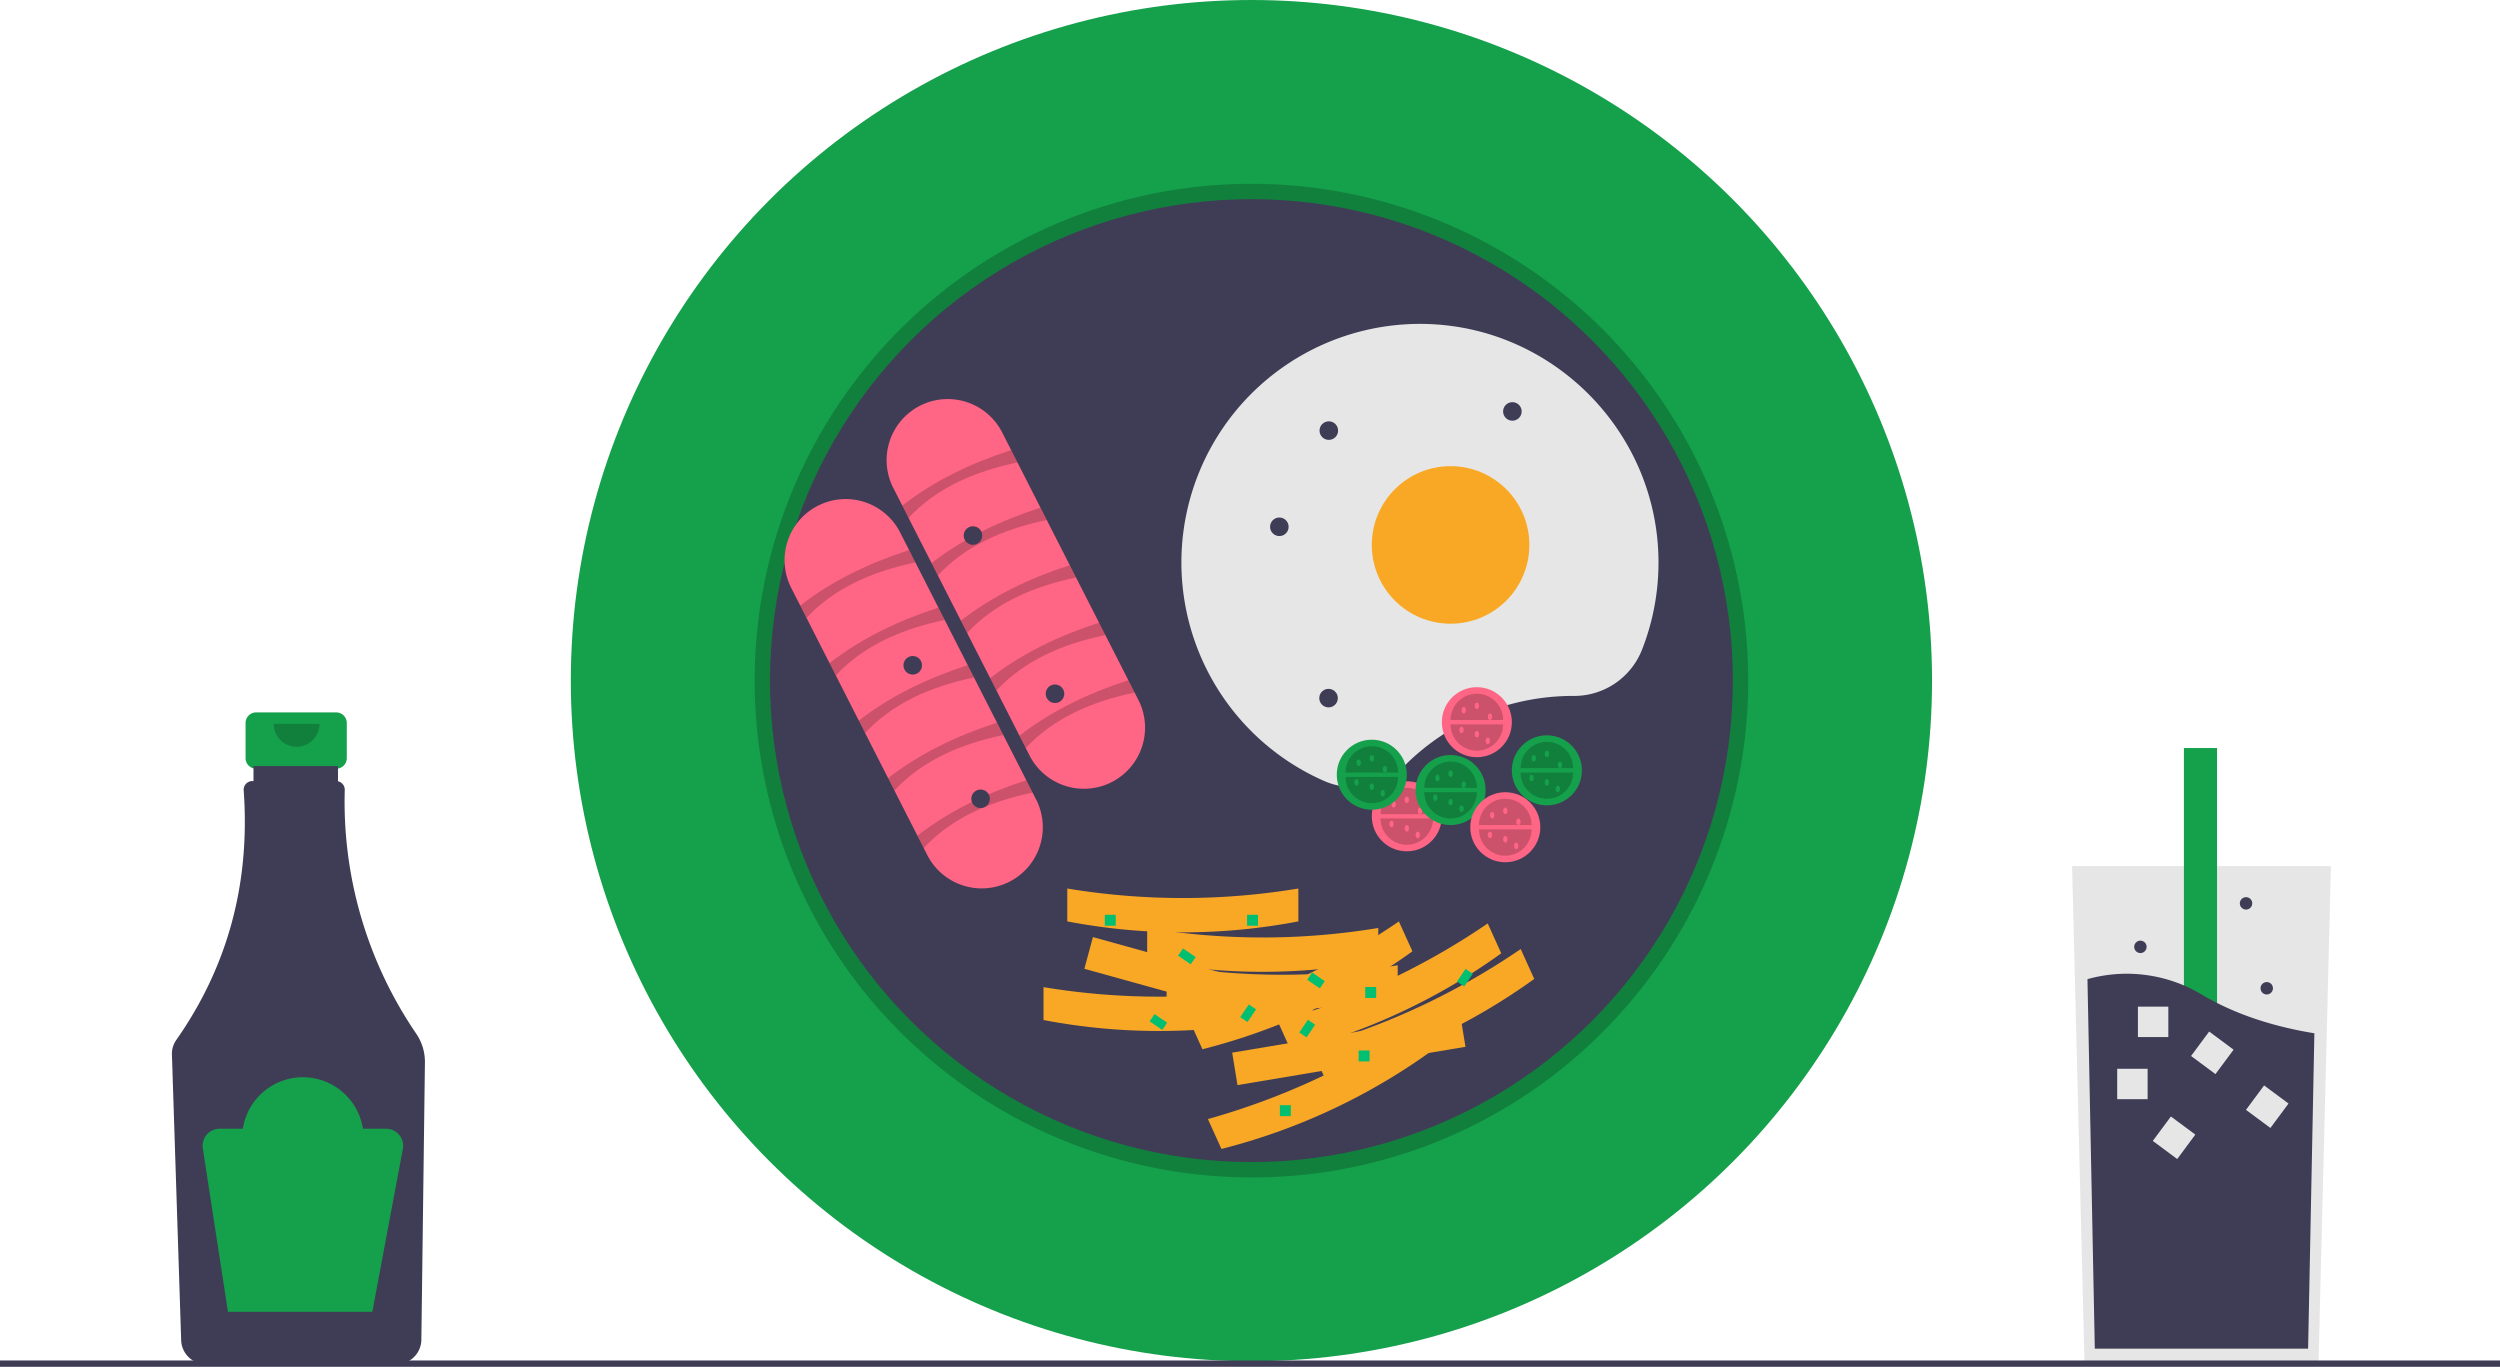 <svg xmlns="http://www.w3.org/2000/svg" id="e8a6e089-f0a2-4336-8fc5-733c88302415" data-name="Layer 1" width="888" height="485.489" viewBox="0 0 888 485.489" class="injected-svg gridItem__media" xmlns:xlink="http://www.w3.org/1999/xlink"><title>breakfast</title><path d="M275.412,460.3H246.993a3.768,3.768,0,0,0-3.768,3.768v12.474a3.768,3.768,0,0,0,3.768,3.768h4.709V499h19V480.31h4.709a3.768,3.768,0,0,0,3.768-3.768V464.068A3.768,3.768,0,0,0,275.412,460.3Z" transform="translate(-156 -207.256)" fill="#15A04B"></path><path d="M303.877,574.461a146.105,146.105,0,0,1-25.418-86.624,3.081,3.081,0,0,0-2.405-3.075V479.372H246.039v5.315h-.414a3.08,3.08,0,0,0-3.067,3.308q3.547,49.442-23.954,88.677a8.487,8.487,0,0,0-1.536,5.144l3.282,101.518a8.788,8.788,0,0,0,8.713,8.482h67.887a8.791,8.791,0,0,0,8.718-8.632l1.265-98.566A17.789,17.789,0,0,0,303.877,574.461Z" transform="translate(-156 -207.256)" fill="#3F3D56"></path><path d="M269.488,464.365a8.129,8.129,0,0,1-16.258,0" transform="translate(-156 -207.256)" opacity="0.2"></path><path d="M293.13,608.182h-8.221a21.576,21.576,0,0,0-42.649,0h-8.221a6.067,6.067,0,0,0-5.996,6.989l8.929,58.041h51.274l10.846-57.846A6.067,6.067,0,0,0,293.13,608.182Z" transform="translate(-156 -207.256)" fill="#15A04B"></path><polygon points="827.952 307.634 825.98 386.448 823.538 484.181 740.414 484.181 737.552 369.675 736 307.634 827.952 307.634" fill="#E6E6E6"></polygon><rect x="775.723" y="265.704" width="11.77" height="155.95" fill="#15A04B"></rect><path d="M978.067,574.275l-2.226,112.02H900.074l-2.608-131.244a51.634,51.634,0,0,1,40.827,5.615C950.952,568.154,965.173,572.184,978.067,574.275Z" transform="translate(-156 -207.256)" fill="#3F3D56"></path><rect x="752.031" y="379.63" width="10.8" height="10.8" fill="#E6E6E6"></rect><rect x="759.387" y="357.562" width="10.8" height="10.8" fill="#E6E6E6"></rect><rect x="936.424" y="575.816" width="10.8" height="10.8" transform="translate(375.575 -653.921) rotate(36.563)" fill="#E6E6E6"></rect><rect x="955.937" y="594.951" width="10.8" height="10.8" transform="translate(390.814 -661.779) rotate(36.563)" fill="#E6E6E6"></rect><rect x="922.834" y="605.986" width="10.8" height="10.8" transform="translate(390.873 -639.888) rotate(36.563)" fill="#E6E6E6"></rect><circle cx="805.148" cy="351.035" r="2.207" fill="#3F3D56"></circle><circle cx="760.275" cy="336.323" r="2.207" fill="#3F3D56"></circle><circle cx="797.792" cy="320.875" r="2.207" fill="#3F3D56"></circle><circle cx="444.508" cy="241.754" r="241.754" fill="#15A04B"></circle><path d="M600.508,625.467a176.456,176.456,0,1,1,124.774-51.683A175.304,175.304,0,0,1,600.508,625.467Zm0-342.031c-91.298,0-165.574,74.276-165.574,165.574,0,91.298,74.276,165.574,165.574,165.574,91.298,0,165.574-74.277,165.574-165.574C766.082,357.711,691.806,283.435,600.508,283.435Z" transform="translate(-156 -207.256)" opacity="0.2"></path><circle cx="444.508" cy="241.754" r="171.016" fill="#3F3D56"></circle><path d="M473.327,380.627a21.704,21.704,0,1,1,38.681-19.698l48.316,94.878a21.704,21.704,0,1,1-38.681,19.698Z" transform="translate(-156 -207.256)" fill="#FF6584"></path><path d="M478.717,391.21l-2.23-4.379c11.129-8.647,24.198-15.007,38.681-19.698l2.23,4.379C501.722,374.776,488.386,380.817,478.717,391.21Z" transform="translate(-156 -207.256)" opacity="0.2"></path><path d="M489.123,411.645l-2.23-4.379c11.129-8.647,24.198-15.007,38.681-19.698l2.23,4.379C512.129,395.211,498.793,401.252,489.123,411.645Z" transform="translate(-156 -207.256)" opacity="0.2"></path><path d="M499.53,432.081l-2.23-4.379c11.129-8.647,24.198-15.007,38.681-19.698l2.23,4.379C522.535,415.647,509.199,421.688,499.53,432.081Z" transform="translate(-156 -207.256)" opacity="0.2"></path><path d="M509.936,452.516l-2.23-4.379c11.129-8.647,24.198-15.007,38.681-19.698l2.23,4.379C532.942,436.082,519.606,442.123,509.936,452.516Z" transform="translate(-156 -207.256)" opacity="0.2"></path><path d="M520.343,472.951l-2.23-4.379c11.129-8.647,24.198-15.007,38.681-19.698l2.23,4.379C543.349,456.517,530.013,462.558,520.343,472.951Z" transform="translate(-156 -207.256)" opacity="0.2"></path><path d="M437.079,416.146a21.704,21.704,0,1,1,38.681-19.698l48.316,94.878a21.704,21.704,0,0,1-38.681,19.698Z" transform="translate(-156 -207.256)" fill="#FF6584"></path><path d="M442.468,426.729l-2.23-4.379c11.129-8.647,24.198-15.007,38.681-19.698l2.23,4.379C465.474,410.295,452.138,416.336,442.468,426.729Z" transform="translate(-156 -207.256)" opacity="0.2"></path><path d="M452.875,447.164l-2.23-4.379c11.129-8.647,24.198-15.007,38.681-19.698l2.23,4.379C475.881,430.73,462.544,436.771,452.875,447.164Z" transform="translate(-156 -207.256)" opacity="0.2"></path><path d="M463.281,467.6l-2.23-4.379c11.129-8.647,24.198-15.007,38.681-19.698l2.23,4.379C486.287,451.166,472.951,457.207,463.281,467.6Z" transform="translate(-156 -207.256)" opacity="0.2"></path><path d="M473.688,488.035l-2.23-4.379c11.129-8.647,24.198-15.007,38.681-19.698l2.23,4.379C496.694,471.601,483.358,477.642,473.688,488.035Z" transform="translate(-156 -207.256)" opacity="0.2"></path><path d="M484.095,508.47l-2.23-4.379c11.129-8.647,24.198-15.007,38.681-19.698l2.23,4.379C507.1,492.036,493.764,498.077,484.095,508.47Z" transform="translate(-156 -207.256)" opacity="0.2"></path><path d="M714.778,454.451l.153 0a25.888,25.888,0,0,0,24.239-16.236,84.503,84.503,0,0,0,5.923-31.694c-.271-45.911-37.622-83.575-83.529-84.21a84.744,84.744,0,0,0-35.277,162.32,25.667,25.667,0,0,0,28.506-5.286A84.458,84.458,0,0,1,714.778,454.451Z" transform="translate(-156 -207.256)" fill="#E6E6E6"></path><circle cx="515.246" cy="193.559" r="27.984" fill="#F9A825"></circle><circle cx="454.426" cy="187.115" r="3.297" fill="#3F3D56"></circle><circle cx="345.598" cy="190.225" r="3.297" fill="#3F3D56"></circle><circle cx="471.996" cy="152.949" r="3.297" fill="#3F3D56"></circle><circle cx="471.902" cy="247.973" r="3.297" fill="#3F3D56"></circle><circle cx="537.199" cy="146.141" r="3.297" fill="#3F3D56"></circle><circle cx="324.207" cy="236.313" r="3.297" fill="#3F3D56"></circle><circle cx="348.305" cy="283.731" r="3.297" fill="#3F3D56"></circle><circle cx="499.7" cy="289.949" r="12.438" fill="#FF6584"></circle><path d="M665.028,497.982a9.328,9.328,0,0,1-18.656,0" transform="translate(-156 -207.256)" opacity="0.2"></path><path d="M646.371,496.428a9.328,9.328,0,0,1,18.656,0" transform="translate(-156 -207.256)" opacity="0.2"></path><ellipse cx="495.035" cy="285.674" rx="0.777" ry="1.166" fill="#FF6584"></ellipse><ellipse cx="499.7" cy="284.119" rx="0.777" ry="1.166" fill="#FF6584"></ellipse><ellipse cx="499.7" cy="294.225" rx="0.777" ry="1.166" fill="#FF6584"></ellipse><ellipse cx="504.364" cy="288.006" rx="0.777" ry="1.166" fill="#FF6584"></ellipse><ellipse cx="503.586" cy="296.557" rx="0.777" ry="1.166" fill="#FF6584"></ellipse><ellipse cx="494.258" cy="292.67" rx="0.777" ry="1.166" fill="#FF6584"></ellipse><circle cx="524.575" cy="256.524" r="12.438" fill="#FF6584"></circle><path d="M689.903,464.556a9.328,9.328,0,0,1-18.656,0" transform="translate(-156 -207.256)" opacity="0.2"></path><path d="M671.246,463.002a9.328,9.328,0,0,1,18.656,0" transform="translate(-156 -207.256)" opacity="0.2"></path><ellipse cx="519.91" cy="252.248" rx="0.777" ry="1.166" fill="#FF6584"></ellipse><ellipse cx="524.575" cy="250.693" rx="0.777" ry="1.166" fill="#FF6584"></ellipse><ellipse cx="524.575" cy="260.799" rx="0.777" ry="1.166" fill="#FF6584"></ellipse><ellipse cx="529.239" cy="254.58" rx="0.777" ry="1.166" fill="#FF6584"></ellipse><ellipse cx="528.461" cy="263.131" rx="0.777" ry="1.166" fill="#FF6584"></ellipse><ellipse cx="519.133" cy="259.244" rx="0.777" ry="1.166" fill="#FF6584"></ellipse><circle cx="549.45" cy="273.625" r="12.438" fill="#15A04B"></circle><path d="M714.778,481.658a9.328,9.328,0,0,1-18.656,0" transform="translate(-156 -207.256)" opacity="0.2"></path><path d="M696.121,480.103a9.328,9.328,0,0,1,18.656,0" transform="translate(-156 -207.256)" opacity="0.2"></path><ellipse cx="544.785" cy="269.35" rx="0.777" ry="1.166" fill="#15A04B"></ellipse><ellipse cx="549.45" cy="267.795" rx="0.777" ry="1.166" fill="#15A04B"></ellipse><ellipse cx="549.45" cy="277.901" rx="0.777" ry="1.166" fill="#15A04B"></ellipse><ellipse cx="554.114" cy="271.682" rx="0.777" ry="1.166" fill="#15A04B"></ellipse><ellipse cx="553.336" cy="280.233" rx="0.777" ry="1.166" fill="#15A04B"></ellipse><ellipse cx="544.008" cy="276.346" rx="0.777" ry="1.166" fill="#15A04B"></ellipse><circle cx="487.262" cy="275.18" r="12.438" fill="#15A04B"></circle><path d="M652.59,483.213a9.328,9.328,0,0,1-18.656,0" transform="translate(-156 -207.256)" opacity="0.2"></path><path d="M633.934,481.658a9.328,9.328,0,0,1,18.656,0" transform="translate(-156 -207.256)" opacity="0.2"></path><ellipse cx="482.598" cy="270.904" rx="0.777" ry="1.166" fill="#15A04B"></ellipse><ellipse cx="487.262" cy="269.35" rx="0.777" ry="1.166" fill="#15A04B"></ellipse><ellipse cx="487.262" cy="279.455" rx="0.777" ry="1.166" fill="#15A04B"></ellipse><ellipse cx="491.926" cy="273.236" rx="0.777" ry="1.166" fill="#15A04B"></ellipse><ellipse cx="491.149" cy="281.787" rx="0.777" ry="1.166" fill="#15A04B"></ellipse><ellipse cx="481.821" cy="277.901" rx="0.777" ry="1.166" fill="#15A04B"></ellipse><circle cx="515.246" cy="280.621" r="12.438" fill="#15A04B"></circle><path d="M680.575,488.654a9.328,9.328,0,1,1-18.656,0" transform="translate(-156 -207.256)" opacity="0.2"></path><path d="M661.918,487.099a9.328,9.328,0,1,1,18.656,0" transform="translate(-156 -207.256)" opacity="0.2"></path><ellipse cx="510.582" cy="276.346" rx="0.777" ry="1.166" fill="#15A04B"></ellipse><ellipse cx="515.246" cy="274.791" rx="0.777" ry="1.166" fill="#15A04B"></ellipse><ellipse cx="515.246" cy="284.897" rx="0.777" ry="1.166" fill="#15A04B"></ellipse><ellipse cx="519.91" cy="278.678" rx="0.777" ry="1.166" fill="#15A04B"></ellipse><ellipse cx="519.133" cy="287.229" rx="0.777" ry="1.166" fill="#15A04B"></ellipse><ellipse cx="509.805" cy="283.342" rx="0.777" ry="1.166" fill="#15A04B"></ellipse><circle cx="534.68" cy="293.836" r="12.438" fill="#FF6584"></circle><path d="M700.008,501.869a9.328,9.328,0,1,1-18.656,0" transform="translate(-156 -207.256)" opacity="0.2"></path><path d="M681.352,500.314a9.328,9.328,0,1,1,18.656,0" transform="translate(-156 -207.256)" opacity="0.2"></path><ellipse cx="530.016" cy="289.561" rx="0.777" ry="1.166" fill="#FF6584"></ellipse><ellipse cx="534.68" cy="288.006" rx="0.777" ry="1.166" fill="#FF6584"></ellipse><ellipse cx="534.68" cy="298.111" rx="0.777" ry="1.166" fill="#FF6584"></ellipse><ellipse cx="539.344" cy="291.893" rx="0.777" ry="1.166" fill="#FF6584"></ellipse><ellipse cx="538.567" cy="300.443" rx="0.777" ry="1.166" fill="#FF6584"></ellipse><ellipse cx="529.239" cy="296.557" rx="0.777" ry="1.166" fill="#FF6584"></ellipse><circle cx="374.734" cy="246.418" r="3.297" fill="#3F3D56"></circle><polygon points="464.345 366.08 385.17 344.123 388.203 332.857 467.378 354.815 464.345 366.08" fill="#F9A825"></polygon><path d="M608.738,569.57a218.268,218.268,0,0,1-82.078,0V557.892a250.991,250.991,0,0,0,82.078,0Z" transform="translate(-156 -207.256)" fill="#F9A825"></path><path d="M617.176,534.536a218.268,218.268,0,0,1-82.078,0V522.857a250.992,250.992,0,0,0,82.078,0Z" transform="translate(-156 -207.256)" fill="#F9A825"></path><path d="M645.558,548.549a218.268,218.268,0,0,1-82.078,0v-11.678a250.992,250.992,0,0,0,82.078,0Z" transform="translate(-156 -207.256)" fill="#F9A825"></path><path d="M652.462,561.785a218.268,218.268,0,0,1-82.078,0v-11.678a250.992,250.992,0,0,0,82.078,0Z" transform="translate(-156 -207.256)" fill="#F9A825"></path><polygon points="520.531 371.824 439.554 385.426 437.676 373.904 518.652 360.302 520.531 371.824" fill="#F9A825"></polygon><path d="M664.435,580.577a219.97,219.97,0,0,1-74.58,34.784l-4.804-10.612a252.954,252.954,0,0,0,74.58-34.784Z" transform="translate(-156 -207.256)" fill="#F9A825"></path><path d="M657.689,545.166a219.97,219.97,0,0,1-74.58,34.784l-4.804-10.612a252.954,252.954,0,0,0,74.58-34.784Z" transform="translate(-156 -207.256)" fill="#F9A825"></path><path d="M689.243,545.872a219.97,219.97,0,0,1-74.58,34.784l-4.804-10.612a252.955,252.955,0,0,0,74.58-34.784Z" transform="translate(-156 -207.256)" fill="#F9A825"></path><path d="M700.962,554.972a219.97,219.97,0,0,1-74.58,34.784L621.577,579.145a252.954,252.954,0,0,0,74.58-34.784Z" transform="translate(-156 -207.256)" fill="#F9A825"></path><rect x="442.953" y="324.93" width="3.887" height="3.887" fill="#00BF71"></rect><rect x="454.614" y="392.559" width="3.887" height="3.887" fill="#00BF71"></rect><rect x="392.426" y="324.93" width="3.887" height="3.887" fill="#00BF71"></rect><rect x="482.598" y="373.125" width="3.887" height="3.887" fill="#00BF71"></rect><rect x="484.93" y="350.582" width="3.887" height="3.887" fill="#00BF71"></rect><rect x="574.856" y="545.4" width="5.441" height="3.109" transform="translate(250.708 -437.191) rotate(34.156)" fill="#00BF71"></rect><rect x="620.719" y="553.951" width="5.441" height="3.109" transform="translate(263.419 -461.465) rotate(34.156)" fill="#00BF71"></rect><rect x="564.75" y="568.721" width="5.441" height="3.109" transform="translate(262.058 -427.495) rotate(34.156)" fill="#00BF71"></rect><rect x="596.621" y="565.611" width="5.441" height="3.109" transform="translate(1249.177 182.378) rotate(124.156)" fill="#00BF71"></rect><rect x="617.61" y="571.053" width="5.441" height="3.109" transform="translate(1286.452 173.506) rotate(124.156)" fill="#00BF71"></rect><rect x="673.578" y="552.396" width="5.441" height="3.109" transform="matrix(-0.561, 0.828, -0.828, -0.561, 1358.406, 98.06)" fill="#00BF71"></rect><rect y="483.248" width="888" height="2.241" fill="#3F3D56"></rect></svg>